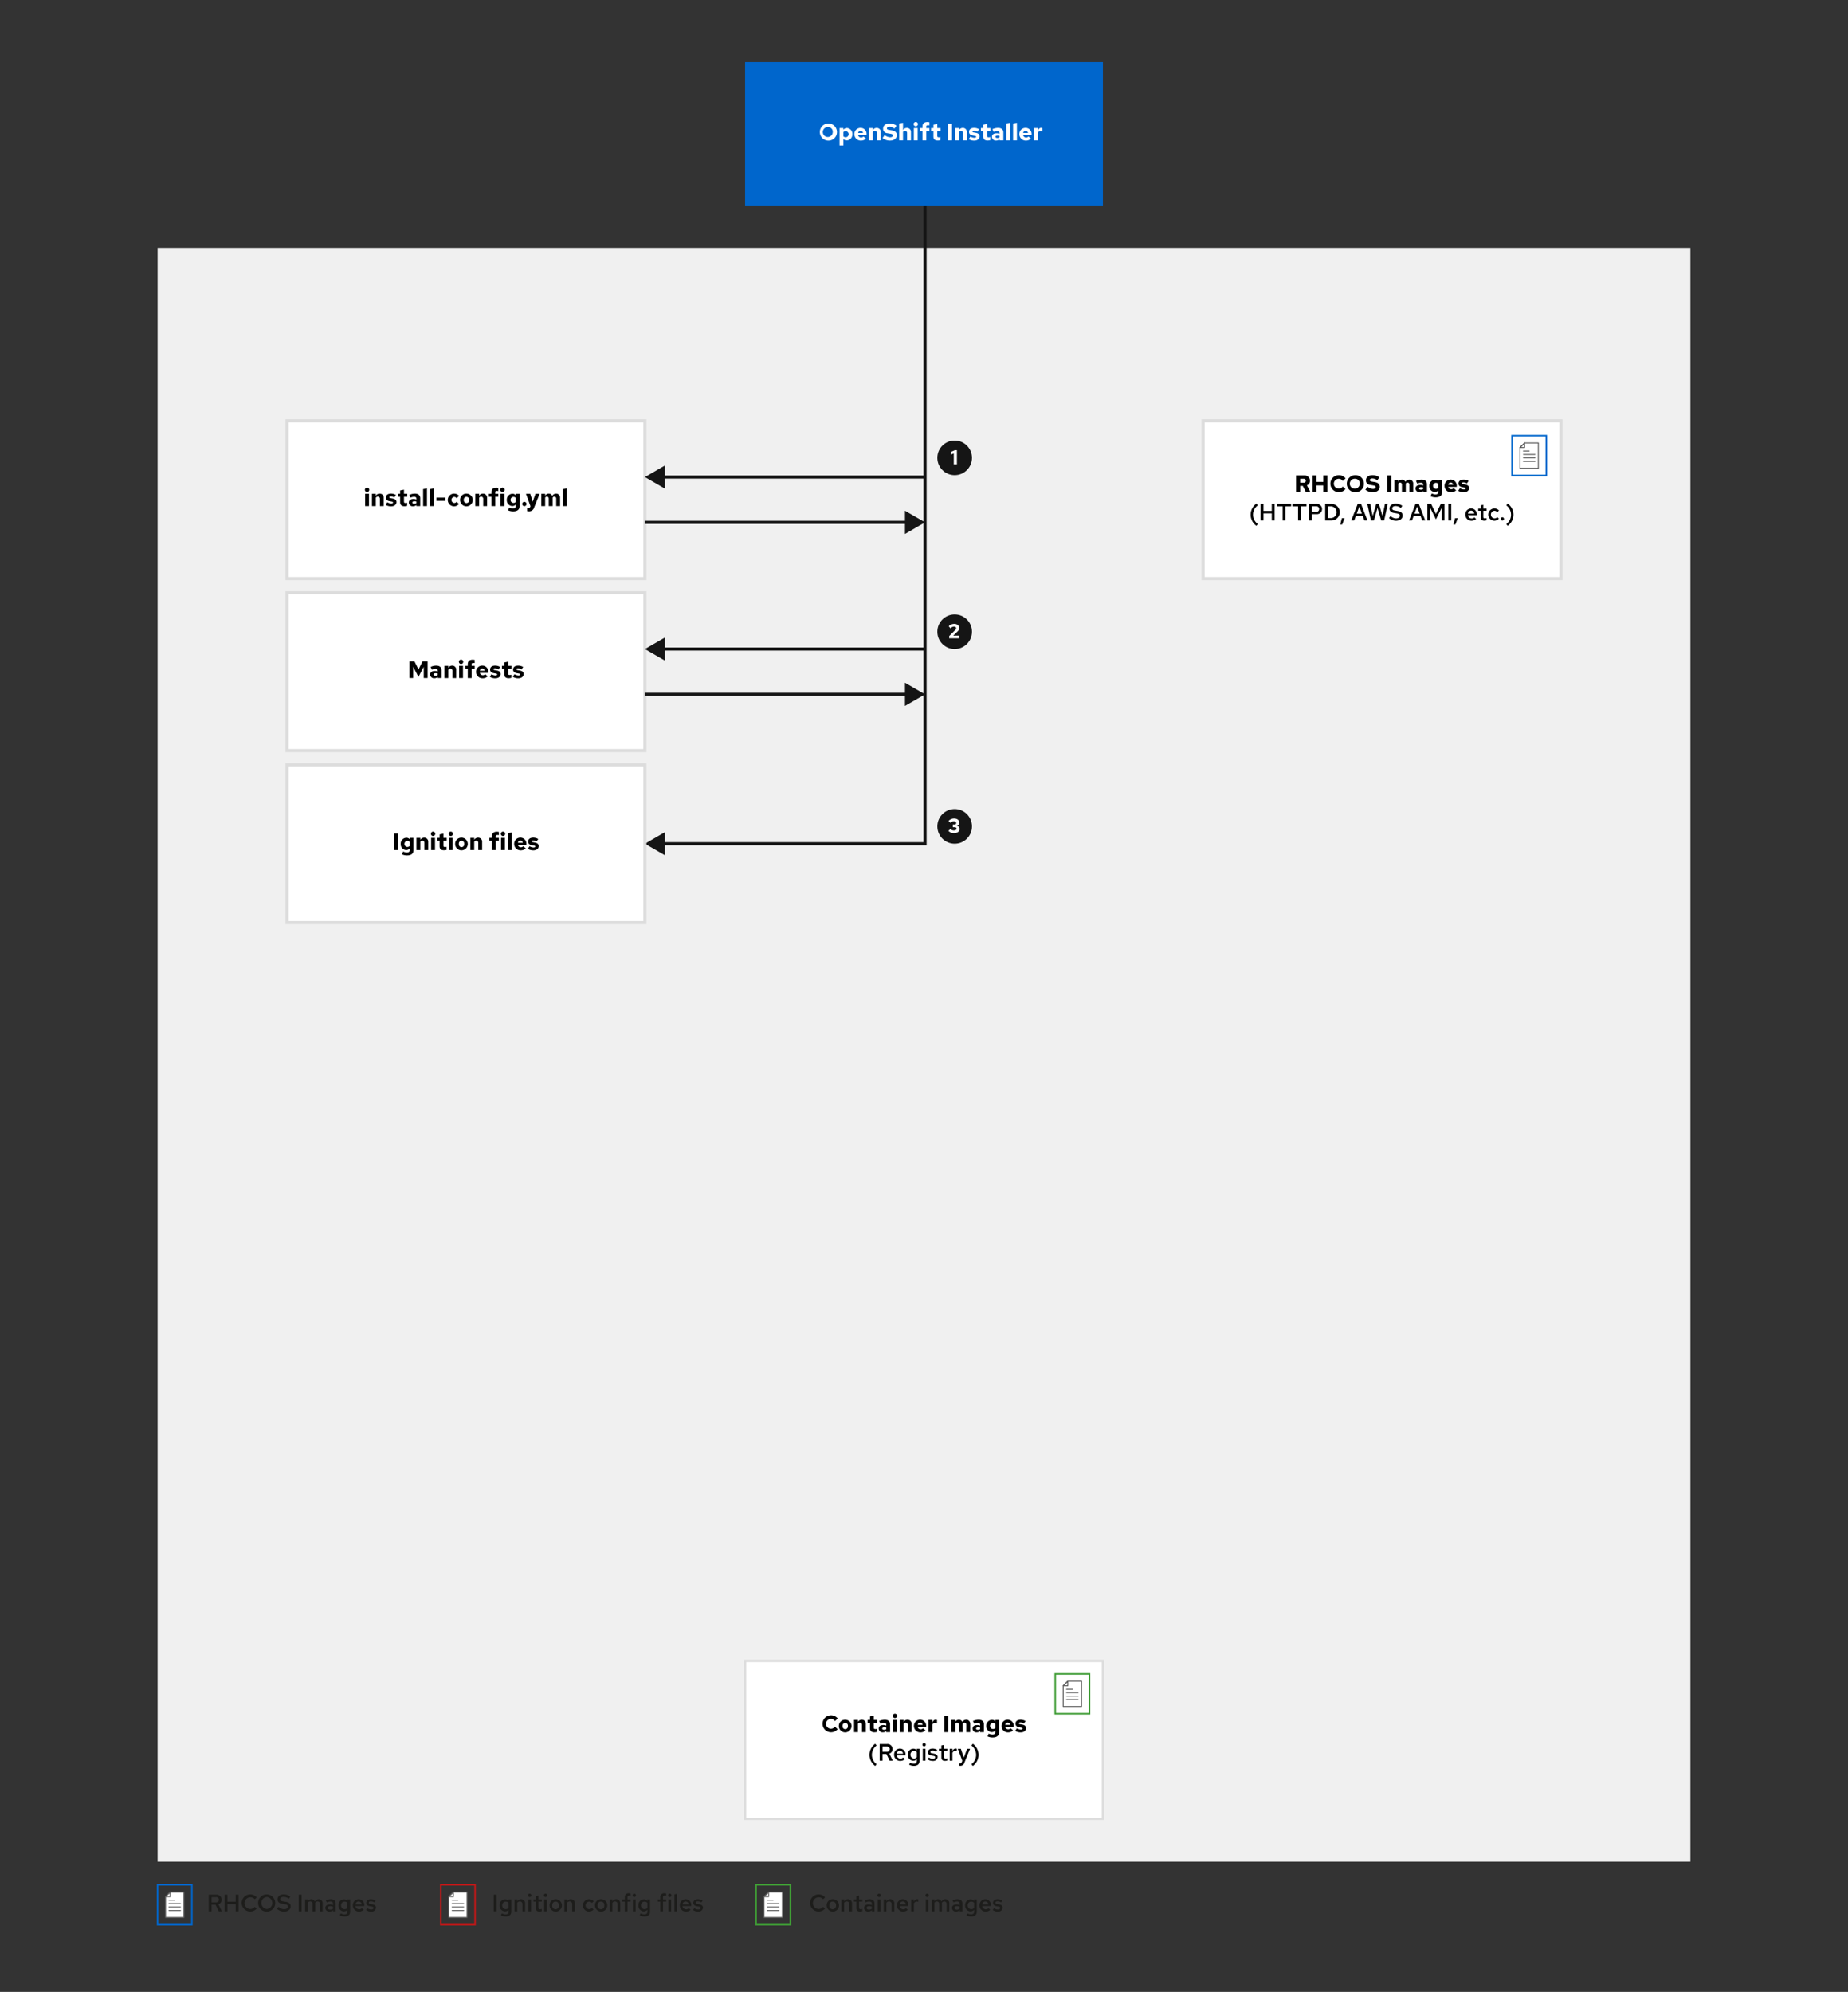 <svg id="Layer_1" data-name="Layer 1" xmlns="http://www.w3.org/2000/svg" width="210mm" height="226.367mm" viewBox="0 0 595.276 641.671">
  <rect x="0" y="0" width="595.276" height="641.671" fill="#333333" stroke="none"/>
  <defs>
    <style>
      .cls-1 {
        fill: #f0f0f0;
      }

      .cls-2 {
        fill: #06c;
      }

      .cls-12, .cls-3, .cls-6 {
        fill: #fff;
      }

      .cls-10, .cls-11, .cls-4, .cls-8 {
        fill: none;
      }

      .cls-4 {
        stroke: #151515;
      }

      .cls-10, .cls-11, .cls-12, .cls-4, .cls-6, .cls-8 {
        stroke-miterlimit: 10;
      }

      .cls-5 {
        fill: #151515;
      }

      .cls-12, .cls-6 {
        stroke: #dcdcdc;
      }

      .cls-6 {
        stroke-width: 0.75px;
      }

      .cls-7 {
        fill: #5b5b5b;
      }

      .cls-8 {
        stroke: #3f9c35;
      }

      .cls-10, .cls-11, .cls-8 {
        stroke-width: 0.5px;
      }

      .cls-9 {
        fill: #1d1d1b;
      }

      .cls-10 {
        stroke: #06c;
      }

      .cls-11 {
        stroke: #be1818;
      }
    </style>
  </defs>
  <rect class="cls-1" x="50.766" y="79.859" width="493.743" height="519.861"/>
  <rect class="cls-2" x="240.002" y="20.015" width="115.271" height="46.185"/>
  <g>
    <path class="cls-3" d="M266.841,45.309a2.76,2.76,0,1,1,2.76-2.76A2.736,2.736,0,0,1,266.841,45.309Zm-.007-4.35a1.6,1.6,0,1,0,1.407,1.59A1.471,1.471,0,0,0,266.834,40.959Z"/>
    <path class="cls-3" d="M270.425,41.28h1.224v.551a1.454,1.454,0,0,1,1.169-.574,1.879,1.879,0,0,1,1.743,2,1.9,1.9,0,0,1-1.835,1.988,1.373,1.373,0,0,1-1.062-.459v2.079h-1.239Zm1.239,1.323v1.315a1.014,1.014,0,0,0,.742.313.975.975,0,0,0,0-1.949A.957.957,0,0,0,271.664,42.6Z"/>
    <path class="cls-3" d="M277.289,45.3a2.04,2.04,0,0,1-2.079-2.042,1.979,1.979,0,0,1,1.987-2.049,1.939,1.939,0,0,1,1.942,2.095v.268h-2.714a.947.947,0,0,0,.925.741.976.976,0,0,0,.779-.328l.819.68A2.3,2.3,0,0,1,277.289,45.3Zm-.864-2.432h1.568a.822.822,0,0,0-.8-.7A.782.782,0,0,0,276.425,42.87Z"/>
    <path class="cls-3" d="M279.911,41.28h1.238v.642a1.457,1.457,0,0,1,1.246-.7,1.275,1.275,0,0,1,1.308,1.346v2.66h-1.239v-2.3a.656.656,0,0,0-.657-.734.8.8,0,0,0-.658.329v2.706h-1.238Z"/>
    <path class="cls-3" d="M284.971,43.52a2.933,2.933,0,0,0,1.736.711c.565,0,.909-.229.909-.558,0-.313-.184-.459-.7-.558l-1.139-.2a1.417,1.417,0,0,1-1.315-1.429c0-1.04.794-1.69,2.125-1.69a3.639,3.639,0,0,1,2.194.7l-.665.956a2.552,2.552,0,0,0-1.6-.589c-.519,0-.818.214-.818.505,0,.267.176.413.6.482l1.071.183c1,.176,1.528.7,1.528,1.514,0,1.04-.887,1.751-2.285,1.751a3.8,3.8,0,0,1-2.317-.811Z"/>
    <path class="cls-3" d="M289.64,39.759l1.238-.191v2.354a1.459,1.459,0,0,1,1.247-.7,1.275,1.275,0,0,1,1.307,1.346v2.66h-1.238v-2.3a.657.657,0,0,0-.657-.734.8.8,0,0,0-.659.329v2.706H289.64Z"/>
    <path class="cls-3" d="M294.288,39.981a.7.7,0,0,1,1.4,0,.7.7,0,0,1-1.4,0Zm1.314,5.244h-1.238V41.28H295.6Z"/>
    <path class="cls-3" d="M297.146,41.28v-.519c0-.941.559-1.453,1.575-1.453a2.808,2.808,0,0,1,.657.077V40.4a2.493,2.493,0,0,0-.473-.046c-.353,0-.521.138-.521.429v.5h.994v.956h-.994v2.989h-1.238V42.236h-.818V41.28Z"/>
    <path class="cls-3" d="M300.676,42.236h-.763V41.28h.763V40.187l1.24-.252V41.28h1.054v.956h-1.054v1.529c0,.352.137.474.519.474a1.685,1.685,0,0,0,.5-.084v1a3.447,3.447,0,0,1-.849.123c-.932,0-1.415-.429-1.415-1.269Z"/>
    <path class="cls-3" d="M305.339,39.874h1.316v5.351h-1.316Z"/>
    <path class="cls-3" d="M307.655,41.28h1.238v.642a1.457,1.457,0,0,1,1.246-.7,1.275,1.275,0,0,1,1.308,1.346v2.66h-1.238v-2.3a.657.657,0,0,0-.658-.734.8.8,0,0,0-.658.329v2.706h-1.238Z"/>
    <path class="cls-3" d="M312.6,43.994a2.556,2.556,0,0,0,1.27.4c.351,0,.565-.122.565-.32,0-.153-.114-.237-.367-.283l-.757-.138c-.765-.145-1.162-.535-1.162-1.147,0-.81.619-1.292,1.651-1.292a3.183,3.183,0,0,1,1.606.451l-.566.788a2.231,2.231,0,0,0-1.131-.336c-.3,0-.474.1-.474.275,0,.16.1.229.4.283l.741.137c.781.145,1.193.543,1.185,1.139.008.773-.726,1.354-1.7,1.354a3.232,3.232,0,0,1-1.813-.482Z"/>
    <path class="cls-3" d="M316.727,42.236h-.764V41.28h.764V40.187l1.239-.252V41.28h1.055v.956h-1.055v1.529c0,.352.138.474.52.474a1.689,1.689,0,0,0,.5-.084v1a3.447,3.447,0,0,1-.849.123c-.932,0-1.415-.429-1.415-1.269Z"/>
    <path class="cls-3" d="M319.525,44.094c0-.727.566-1.147,1.537-1.147a2.568,2.568,0,0,1,.917.183v-.321c0-.382-.252-.573-.779-.573a2.935,2.935,0,0,0-1.109.275l-.428-.864a4.375,4.375,0,0,1,1.811-.428c1.094,0,1.729.543,1.729,1.483v2.523h-1.224v-.344a1.573,1.573,0,0,1-1.093.405A1.228,1.228,0,0,1,319.525,44.094Zm1.743.374a1.346,1.346,0,0,0,.711-.2v-.5a2.933,2.933,0,0,0-.681-.085c-.4,0-.633.138-.633.391S320.886,44.468,321.268,44.468Z"/>
    <path class="cls-3" d="M325.372,45.225h-1.239V39.759l1.239-.191Z"/>
    <path class="cls-3" d="M327.573,45.225h-1.238V39.759l1.238-.191Z"/>
    <path class="cls-3" d="M330.44,45.3a2.041,2.041,0,0,1-2.079-2.042,1.979,1.979,0,0,1,1.987-2.049,1.939,1.939,0,0,1,1.943,2.095v.268h-2.714a.945.945,0,0,0,.925.741.977.977,0,0,0,.779-.328l.818.68A2.3,2.3,0,0,1,330.44,45.3Zm-.863-2.432h1.567a.821.821,0,0,0-.8-.7A.782.782,0,0,0,329.577,42.87Z"/>
    <path class="cls-3" d="M333.061,41.28H334.3v.895c.253-.658.605-.971,1.071-.971a.849.849,0,0,1,.413.1v1.063a1.352,1.352,0,0,0-.581-.123,1.092,1.092,0,0,0-.9.49v2.492h-1.238Z"/>
  </g>
  <rect class="cls-1" x="221.676" y="515.243" width="4.574" height="6.318"/>
  <g>
    <polyline class="cls-4" points="297.979 66.2 297.979 271.788 213.114 271.788"/>
    <polygon class="cls-5" points="214.209 268.049 207.733 271.788 214.209 275.528 214.209 268.049"/>
  </g>
  <g>
    <rect class="cls-6" x="240.002" y="535.053" width="115.271" height="50.839"/>
    <g>
      <path d="M268.943,556.238l.864.817a2.74,2.74,0,1,1,.038-3.447l-.886.841a1.559,1.559,0,0,0-1.285-.711,1.583,1.583,0,1,0,1.269,2.5Z"/>
      <path d="M272.26,554a2.041,2.041,0,1,1-2.056,2.041A2.008,2.008,0,0,1,272.26,554Zm.857,2.041a.864.864,0,1,0-1.705,0,.863.863,0,1,0,1.705,0Z"/>
      <path d="M275.11,554.059h1.238v.641a1.458,1.458,0,0,1,1.246-.7,1.276,1.276,0,0,1,1.308,1.346V558h-1.238v-2.3a.657.657,0,0,0-.658-.734.8.8,0,0,0-.658.329V558H275.11Z"/>
      <path d="M280.239,555.014h-.764v-.955h.764v-1.094l1.239-.252v1.346h1.055v.955h-1.055v1.529c0,.352.138.474.52.474a1.652,1.652,0,0,0,.5-.084v1a3.479,3.479,0,0,1-.848.122c-.933,0-1.415-.429-1.415-1.27Z"/>
      <path d="M283.036,556.871c0-.725.566-1.146,1.537-1.146a2.572,2.572,0,0,1,.917.184v-.322c0-.382-.252-.573-.78-.573a2.935,2.935,0,0,0-1.108.275l-.429-.864a4.383,4.383,0,0,1,1.812-.428c1.094,0,1.728.543,1.728,1.484V558H285.49v-.344a1.57,1.57,0,0,1-1.093.406A1.228,1.228,0,0,1,283.036,556.871Zm1.743.375a1.337,1.337,0,0,0,.711-.2v-.5a2.993,2.993,0,0,0-.681-.084c-.4,0-.634.138-.634.39S284.4,557.246,284.779,557.246Z"/>
      <path d="M287.569,552.759a.7.7,0,0,1,1.4,0,.7.7,0,0,1-1.4,0ZM288.883,558h-1.238v-3.944h1.238Z"/>
      <path d="M289.846,554.059h1.239v.641a1.456,1.456,0,0,1,1.246-.7,1.276,1.276,0,0,1,1.307,1.346V558H292.4v-2.3a.657.657,0,0,0-.657-.734.8.8,0,0,0-.658.329V558h-1.239Z"/>
      <path d="M296.473,558.079a2.04,2.04,0,0,1-2.079-2.041,1.979,1.979,0,0,1,1.987-2.048,1.939,1.939,0,0,1,1.943,2.094v.268H295.61a.946.946,0,0,0,.925.741.974.974,0,0,0,.779-.328l.818.681A2.3,2.3,0,0,1,296.473,558.079Zm-.863-2.43h1.567a.821.821,0,0,0-.8-.7A.783.783,0,0,0,295.61,555.649Z"/>
      <path d="M299.094,554.059h1.239v.894c.252-.658.6-.971,1.07-.971a.854.854,0,0,1,.413.1v1.063a1.364,1.364,0,0,0-.581-.122,1.09,1.09,0,0,0-.9.489V558h-1.239Z"/>
      <path d="M304.154,552.652h1.315V558h-1.315Z"/>
      <path d="M306.47,554.059h1.239v.627a1.355,1.355,0,0,1,1.169-.689,1.17,1.17,0,0,1,1.109.735,1.489,1.489,0,0,1,1.292-.735,1.264,1.264,0,0,1,1.238,1.384V558h-1.238v-2.378a.59.59,0,0,0-.589-.657.676.676,0,0,0-.573.306V558h-1.239v-2.378a.59.59,0,0,0-.588-.657.71.71,0,0,0-.581.306V558H306.47Z"/>
      <path d="M313.265,556.871c0-.725.567-1.146,1.537-1.146a2.564,2.564,0,0,1,.917.184v-.322c0-.382-.252-.573-.779-.573a2.931,2.931,0,0,0-1.108.275l-.429-.864a4.375,4.375,0,0,1,1.811-.428c1.094,0,1.729.543,1.729,1.484V558h-1.224v-.344a1.568,1.568,0,0,1-1.092.406A1.229,1.229,0,0,1,313.265,556.871Zm1.743.375a1.337,1.337,0,0,0,.711-.2v-.5a2.985,2.985,0,0,0-.68-.084c-.4,0-.634.138-.634.39S314.627,557.246,315.008,557.246Z"/>
      <path d="M317.7,556.008a1.894,1.894,0,0,1,1.835-1.973,1.371,1.371,0,0,1,1.07.5v-.474h1.215v4c0,1.062-.733,1.651-2.079,1.651a3.8,3.8,0,0,1-1.636-.351l.382-.895a2.8,2.8,0,0,0,1.208.306c.589,0,.894-.245.894-.727v-.565a1.476,1.476,0,0,1-1.146.519A1.869,1.869,0,0,1,317.7,556.008Zm2.156.979a.959.959,0,0,0,.733-.314v-1.315a1,1,0,0,0-.733-.306.922.922,0,0,0-.94.964A.933.933,0,0,0,319.854,556.987Z"/>
      <path d="M324.684,558.079a2.04,2.04,0,0,1-2.079-2.041,1.978,1.978,0,0,1,1.987-2.048,1.939,1.939,0,0,1,1.943,2.094v.268h-2.714a.945.945,0,0,0,.925.741.974.974,0,0,0,.779-.328l.818.681A2.3,2.3,0,0,1,324.684,558.079Zm-.863-2.43h1.567a.821.821,0,0,0-.8-.7A.782.782,0,0,0,323.821,555.649Z"/>
      <path d="M327.565,556.773a2.553,2.553,0,0,0,1.27.4c.351,0,.565-.123.565-.321,0-.153-.114-.237-.367-.283l-.757-.138c-.765-.144-1.162-.535-1.162-1.146,0-.811.619-1.292,1.651-1.292a3.173,3.173,0,0,1,1.606.451l-.566.787a2.232,2.232,0,0,0-1.132-.336c-.3,0-.473.1-.473.275,0,.16.1.23.405.283l.741.137c.781.146,1.193.543,1.185,1.14.008.771-.726,1.352-1.7,1.352a3.231,3.231,0,0,1-1.813-.481Z"/>
      <path d="M281.921,561.74l.458.55a3.733,3.733,0,0,0,0,6.024l-.458.558a4.362,4.362,0,0,1,0-7.132Z"/>
      <path d="M283.35,561.824h2.377a1.631,1.631,0,0,1,1.789,1.621,1.521,1.521,0,0,1-1.055,1.467l1.124,2.263h-1.017l-1.032-2.141h-1.269v2.141h-.917Zm.917.772V564.3h1.384a.857.857,0,1,0,0-1.705Z"/>
      <path d="M289.961,567.251a1.947,1.947,0,0,1-1.949-1.987,1.886,1.886,0,0,1,1.865-1.98,1.838,1.838,0,0,1,1.812,1.972v.214h-2.828a1.168,1.168,0,0,0,1.146,1.048,1.249,1.249,0,0,0,.911-.359l.565.527A2.22,2.22,0,0,1,289.961,567.251Zm-1.084-2.308h2a1.049,1.049,0,0,0-1-.955A1.027,1.027,0,0,0,288.877,564.943Z"/>
      <path d="M292.415,565.256a1.848,1.848,0,0,1,1.789-1.941,1.441,1.441,0,0,1,1.123.519v-.489h.856v3.96c0,.986-.641,1.529-1.8,1.529a3.33,3.33,0,0,1-1.537-.367l.306-.642a2.618,2.618,0,0,0,1.193.329c.642,0,.979-.29.979-.849v-.649a1.488,1.488,0,0,1-1.17.542A1.835,1.835,0,0,1,292.415,565.256Zm2,1.224a1.149,1.149,0,0,0,.91-.421v-1.606a1.193,1.193,0,0,0-.91-.413,1.143,1.143,0,0,0-1.139,1.216A1.159,1.159,0,0,0,294.41,566.48Z"/>
      <path d="M297.138,562.037a.539.539,0,0,1,1.078,0,.539.539,0,0,1-1.078,0Zm.972,5.138h-.864v-3.83h.864Z"/>
      <path d="M299.233,566.151a2.207,2.207,0,0,0,1.23.435c.459,0,.773-.206.773-.511,0-.238-.161-.368-.528-.436l-.68-.115c-.742-.138-1.109-.482-1.109-1.055,0-.719.588-1.185,1.483-1.185a2.7,2.7,0,0,1,1.506.458l-.405.566a2.094,2.094,0,0,0-1.154-.366c-.4,0-.658.168-.658.451,0,.244.138.351.543.42l.673.122c.764.145,1.132.5,1.132,1.07a1.4,1.4,0,0,1-1.56,1.246,2.57,2.57,0,0,1-1.651-.519Z"/>
      <path d="M303.23,564.034h-.771v-.689h.771V562.29l.864-.183v1.238h1.071v.689h-1.071v1.941c0,.375.146.519.535.519a1.581,1.581,0,0,0,.52-.091v.726a2.711,2.711,0,0,1-.741.108c-.773,0-1.178-.368-1.178-1.071Z"/>
      <path d="M305.92,563.345h.865v.833a1.135,1.135,0,0,1,1.054-.9.991.991,0,0,1,.374.076v.757a1.2,1.2,0,0,0-.473-.092,1.049,1.049,0,0,0-.955.635v2.522h-.865Z"/>
      <path d="M309.979,567.2l-1.445-3.853h.964l.97,2.844,1.071-2.844h.94L310.66,567.8a1.3,1.3,0,0,1-1.362,1.009,1.788,1.788,0,0,1-.435-.054v-.741a3.059,3.059,0,0,0,.336.03.611.611,0,0,0,.62-.443Z"/>
      <path d="M313.357,568.872l-.458-.55a3.733,3.733,0,0,0,0-6.024l.458-.558a4.36,4.36,0,0,1,0,7.132Z"/>
    </g>
    <g>
      <g>
        <polygon class="cls-3" points="348.393 549.733 342.469 549.733 342.469 543.063 343.95 541.581 348.393 541.581 348.393 549.733"/>
        <path class="cls-7" d="M348.393,549.884h-5.924a.151.151,0,0,1-.15-.151v-6.67a.146.146,0,0,1,.044-.106l1.481-1.483a.15.15,0,0,1,.106-.044h4.443a.152.152,0,0,1,.151.151v8.152A.152.152,0,0,1,348.393,549.884Zm-5.774-.3h5.624v-7.852h-4.231l-1.393,1.394Z"/>
      </g>
      <path class="cls-7" d="M343.95,543.213h-1.481a.15.15,0,0,1-.106-.256l1.481-1.483a.151.151,0,0,1,.257.107v1.482A.151.151,0,0,1,343.95,543.213Zm-1.118-.3h.968v-.969Z"/>
      <path class="cls-7" d="M345.431,544.325H343.58a.151.151,0,1,1,0-.3h1.851a.151.151,0,1,1,0,.3Z"/>
      <path class="cls-7" d="M347.283,545.437h-3.7a.151.151,0,1,1,0-.3h3.7a.151.151,0,0,1,0,.3Z"/>
      <path class="cls-7" d="M347.283,546.548h-3.7a.15.15,0,1,1,0-.3h3.7a.15.15,0,0,1,0,.3Z"/>
      <path class="cls-7" d="M347.283,547.66h-3.7a.151.151,0,1,1,0-.3h3.7a.151.151,0,0,1,0,.3Z"/>
      <rect class="cls-8" x="339.911" y="539.249" width="11.04" height="12.815"/>
    </g>
  </g>
  <g>
    <g>
      <path class="cls-9" d="M67.241,610.357h2.377a1.632,1.632,0,0,1,1.789,1.621,1.523,1.523,0,0,1-1.055,1.468l1.123,2.262H70.459l-1.033-2.14H68.158v2.14h-.917Zm.917.772v1.7h1.384a.857.857,0,1,0,0-1.7Z"/>
      <path class="cls-9" d="M72.338,610.357h.918v2.256h2.661v-2.256h.917v5.351h-.917v-2.293H73.256v2.293h-.918Z"/>
      <path class="cls-9" d="M82.053,614.263l.605.581a2.747,2.747,0,1,1,.022-3.623l-.619.611a1.883,1.883,0,1,0-1.437,3.127A1.813,1.813,0,0,0,82.053,614.263Z"/>
      <path class="cls-9" d="M85.951,615.792a2.76,2.76,0,1,1,2.706-2.759A2.708,2.708,0,0,1,85.951,615.792Zm.008-4.7a1.946,1.946,0,0,0,0,3.876,1.947,1.947,0,0,0,0-3.876Z"/>
      <path class="cls-9" d="M89.727,614.248a2.677,2.677,0,0,0,1.8.78c.711,0,1.2-.36,1.2-.849,0-.436-.26-.634-.971-.764l-.986-.169c-.925-.168-1.376-.627-1.376-1.36,0-.963.773-1.605,1.973-1.605a3.58,3.58,0,0,1,2.148.7l-.467.688a2.773,2.773,0,0,0-1.711-.619c-.643,0-1.063.322-1.063.757,0,.382.236.581.825.673l.948.168c1.078.183,1.583.657,1.583,1.468,0,.978-.872,1.673-2.149,1.673a3.371,3.371,0,0,1-2.247-.863Z"/>
      <path class="cls-9" d="M96.231,610.357h.917v5.351h-.917Z"/>
      <path class="cls-9" d="M98.287,611.878h.864v.612a1.3,1.3,0,0,1,1.139-.673,1.207,1.207,0,0,1,1.124.742,1.411,1.411,0,0,1,1.268-.742,1.27,1.27,0,0,1,1.254,1.391v2.5h-.864v-2.316a.775.775,0,0,0-.772-.879.91.91,0,0,0-.772.451c.008.084.015.16.015.244v2.5h-.864v-2.316a.775.775,0,0,0-.771-.879.888.888,0,0,0-.757.436v2.759h-.864Z"/>
      <path class="cls-9" d="M104.791,614.608c0-.689.558-1.124,1.46-1.124a2.361,2.361,0,0,1,1.032.237V613.3c0-.5-.29-.765-.879-.765a2.642,2.642,0,0,0-1.116.3l-.306-.627a3.684,3.684,0,0,1,1.59-.39c.994,0,1.567.5,1.567,1.391v2.5h-.856v-.389a1.6,1.6,0,0,1-1.139.451A1.208,1.208,0,0,1,104.791,614.608Zm1.59.557a1.366,1.366,0,0,0,.9-.313v-.627a1.983,1.983,0,0,0-.887-.184c-.489,0-.8.215-.8.551C105.6,614.944,105.907,615.165,106.381,615.165Z"/>
      <path class="cls-9" d="M109.01,613.789a1.848,1.848,0,0,1,1.789-1.941,1.441,1.441,0,0,1,1.123.519v-.489h.857v3.96c0,.987-.642,1.529-1.8,1.529a3.314,3.314,0,0,1-1.537-.367l.306-.642a2.614,2.614,0,0,0,1.193.329c.642,0,.979-.29.979-.849v-.649a1.49,1.49,0,0,1-1.17.542A1.836,1.836,0,0,1,109.01,613.789Zm1.995,1.224a1.149,1.149,0,0,0,.911-.421v-1.605a1.19,1.19,0,0,0-.911-.413,1.142,1.142,0,0,0-1.138,1.215A1.158,1.158,0,0,0,111.005,615.013Z"/>
      <path class="cls-9" d="M115.614,615.784a1.946,1.946,0,0,1-1.949-1.987,1.886,1.886,0,0,1,1.865-1.98,1.838,1.838,0,0,1,1.811,1.972V614h-2.828a1.169,1.169,0,0,0,1.147,1.048,1.248,1.248,0,0,0,.91-.359l.565.527A2.215,2.215,0,0,1,115.614,615.784Zm-1.086-2.308h2a1.048,1.048,0,0,0-1-.955A1.028,1.028,0,0,0,114.528,613.476Z"/>
      <path class="cls-9" d="M118.32,614.684a2.207,2.207,0,0,0,1.23.435c.459,0,.773-.206.773-.511,0-.238-.161-.367-.529-.436l-.679-.115c-.742-.138-1.109-.482-1.109-1.055,0-.718.588-1.185,1.483-1.185a2.693,2.693,0,0,1,1.506.459l-.405.565a2.094,2.094,0,0,0-1.154-.366c-.4,0-.658.168-.658.451,0,.244.138.352.543.42l.673.122c.764.146,1.132.5,1.132,1.07a1.4,1.4,0,0,1-1.56,1.246,2.57,2.57,0,0,1-1.651-.519Z"/>
    </g>
    <g>
      <path class="cls-9" d="M159.034,610.357h.917v5.351h-.917Z"/>
      <path class="cls-9" d="M160.914,613.789a1.848,1.848,0,0,1,1.789-1.941,1.444,1.444,0,0,1,1.123.519v-.489h.856v3.96c0,.987-.641,1.529-1.8,1.529a3.32,3.32,0,0,1-1.537-.367l.306-.642a2.618,2.618,0,0,0,1.193.329c.642,0,.979-.29.979-.849v-.649a1.488,1.488,0,0,1-1.17.542A1.835,1.835,0,0,1,160.914,613.789Zm2,1.224a1.149,1.149,0,0,0,.91-.421v-1.605a1.19,1.19,0,0,0-.91-.413,1.142,1.142,0,0,0-1.139,1.215A1.158,1.158,0,0,0,162.909,615.013Z"/>
      <path class="cls-9" d="M165.744,611.878h.864v.627a1.389,1.389,0,0,1,1.215-.688,1.289,1.289,0,0,1,1.322,1.369v2.522h-.863V613.43a.825.825,0,0,0-.841-.917.979.979,0,0,0-.833.459v2.736h-.864Z"/>
      <path class="cls-9" d="M170.085,610.571a.539.539,0,0,1,1.078,0,.539.539,0,0,1-1.078,0Zm.971,5.137h-.864v-3.83h.864Z"/>
      <path class="cls-9" d="M172.592,612.567h-.771v-.689h.771v-1.054l.865-.184v1.238h1.07v.689h-1.07v1.941c0,.375.145.52.535.52a1.576,1.576,0,0,0,.519-.092v.726a2.7,2.7,0,0,1-.741.108c-.772,0-1.178-.367-1.178-1.07Z"/>
      <path class="cls-9" d="M175.175,610.571a.539.539,0,0,1,1.078,0,.539.539,0,0,1-1.078,0Zm.972,5.137h-.864v-3.83h.864Z"/>
      <path class="cls-9" d="M178.96,611.817a1.984,1.984,0,1,1-1.927,1.98A1.912,1.912,0,0,1,178.96,611.817Zm1.07,1.988a1.083,1.083,0,1,0-2.141,0,1.081,1.081,0,1,0,2.141,0Z"/>
      <path class="cls-9" d="M181.779,611.878h.864v.627a1.389,1.389,0,0,1,1.215-.688,1.289,1.289,0,0,1,1.322,1.369v2.522h-.863V613.43a.825.825,0,0,0-.841-.917.979.979,0,0,0-.833.459v2.736h-.864Z"/>
      <path class="cls-9" d="M190.683,614.6l.521.519a1.991,1.991,0,0,1-1.5.665,1.98,1.98,0,0,1,0-3.959,2.064,2.064,0,0,1,1.529.642l-.535.558a1.268,1.268,0,0,0-.963-.451,1.229,1.229,0,0,0,.022,2.446A1.174,1.174,0,0,0,190.683,614.6Z"/>
      <path class="cls-9" d="M193.581,611.817a1.984,1.984,0,1,1-1.927,1.98A1.912,1.912,0,0,1,193.581,611.817Zm1.07,1.988a1.083,1.083,0,1,0-2.141,0,1.081,1.081,0,1,0,2.141,0Z"/>
      <path class="cls-9" d="M196.4,611.878h.864v.627a1.389,1.389,0,0,1,1.215-.688,1.289,1.289,0,0,1,1.322,1.369v2.522h-.863V613.43a.825.825,0,0,0-.841-.917.979.979,0,0,0-.833.459v2.736H196.4Z"/>
      <path class="cls-9" d="M201.253,611.878v-.68a1.177,1.177,0,0,1,1.324-1.285,2.077,2.077,0,0,1,.573.078v.733a1.764,1.764,0,0,0-.459-.062c-.4,0-.573.176-.573.551v.665h1.032v.689h-1.032v3.141h-.865v-3.141h-.825v-.689Z"/>
      <path class="cls-9" d="M203.768,610.571a.539.539,0,0,1,1.078,0,.539.539,0,0,1-1.078,0Zm.972,5.137h-.864v-3.83h.864Z"/>
      <path class="cls-9" d="M205.626,613.789a1.848,1.848,0,0,1,1.789-1.941,1.444,1.444,0,0,1,1.123.519v-.489h.856v3.96c0,.987-.642,1.529-1.8,1.529a3.317,3.317,0,0,1-1.537-.367l.306-.642a2.614,2.614,0,0,0,1.193.329c.642,0,.979-.29.979-.849v-.649a1.488,1.488,0,0,1-1.17.542A1.835,1.835,0,0,1,205.626,613.789Zm2,1.224a1.149,1.149,0,0,0,.91-.421v-1.605a1.19,1.19,0,0,0-.91-.413,1.142,1.142,0,0,0-1.139,1.215A1.158,1.158,0,0,0,207.621,615.013Z"/>
      <path class="cls-9" d="M212.7,611.878v-.68a1.176,1.176,0,0,1,1.323-1.285,2.072,2.072,0,0,1,.573.078v.733a1.759,1.759,0,0,0-.459-.062c-.4,0-.573.176-.573.551v.665h1.032v.689H213.56v3.141H212.7v-3.141h-.825v-.689Z"/>
      <path class="cls-9" d="M215.21,610.571a.539.539,0,0,1,1.078,0,.539.539,0,0,1-1.078,0Zm.971,5.137h-.864v-3.83h.864Z"/>
      <path class="cls-9" d="M218.108,615.708h-.864v-5.466l.864-.145Z"/>
      <path class="cls-9" d="M220.943,615.784a1.946,1.946,0,0,1-1.949-1.987,1.886,1.886,0,0,1,1.865-1.98,1.838,1.838,0,0,1,1.811,1.972V614h-2.828a1.169,1.169,0,0,0,1.147,1.048,1.248,1.248,0,0,0,.91-.359l.565.527A2.211,2.211,0,0,1,220.943,615.784Zm-1.085-2.308h2a1.048,1.048,0,0,0-1-.955A1.027,1.027,0,0,0,219.858,613.476Z"/>
      <path class="cls-9" d="M223.649,614.684a2.207,2.207,0,0,0,1.23.435c.459,0,.773-.206.773-.511,0-.238-.161-.367-.528-.436l-.68-.115c-.742-.138-1.109-.482-1.109-1.055,0-.718.588-1.185,1.483-1.185a2.691,2.691,0,0,1,1.506.459l-.405.565a2.1,2.1,0,0,0-1.155-.366c-.4,0-.657.168-.657.451,0,.244.138.352.543.42l.673.122c.764.146,1.132.5,1.132,1.07a1.4,1.4,0,0,1-1.56,1.246,2.57,2.57,0,0,1-1.651-.519Z"/>
    </g>
    <g>
      <path class="cls-9" d="M265.14,614.263l.605.581a2.747,2.747,0,1,1,.022-3.623l-.619.611a1.883,1.883,0,1,0-1.438,3.127A1.814,1.814,0,0,0,265.14,614.263Z"/>
      <path class="cls-9" d="M268.22,611.817a1.984,1.984,0,1,1-1.927,1.98A1.912,1.912,0,0,1,268.22,611.817Zm1.071,1.988a1.083,1.083,0,1,0-2.141,0,1.081,1.081,0,1,0,2.141,0Z"/>
      <path class="cls-9" d="M271.041,611.878h.864v.627a1.389,1.389,0,0,1,1.215-.688,1.289,1.289,0,0,1,1.322,1.369v2.522h-.863V613.43a.825.825,0,0,0-.841-.917.979.979,0,0,0-.833.459v2.736h-.864Z"/>
      <path class="cls-9" d="M275.847,612.567h-.771v-.689h.771v-1.054l.864-.184v1.238h1.071v.689h-1.071v1.941c0,.375.146.52.536.52a1.58,1.58,0,0,0,.519-.092v.726a2.711,2.711,0,0,1-.741.108c-.773,0-1.178-.367-1.178-1.07Z"/>
      <path class="cls-9" d="M278.346,614.608c0-.689.559-1.124,1.46-1.124a2.355,2.355,0,0,1,1.032.237V613.3c0-.5-.29-.765-.878-.765a2.646,2.646,0,0,0-1.117.3l-.305-.627a3.684,3.684,0,0,1,1.589-.39c1,0,1.568.5,1.568,1.391v2.5h-.857v-.389a1.6,1.6,0,0,1-1.138.451A1.209,1.209,0,0,1,278.346,614.608Zm1.591.557a1.361,1.361,0,0,0,.9-.313v-.627a1.976,1.976,0,0,0-.886-.184c-.49,0-.8.215-.8.551C279.157,614.944,279.462,615.165,279.937,615.165Z"/>
      <path class="cls-9" d="M282.634,610.571a.539.539,0,0,1,1.078,0,.539.539,0,0,1-1.078,0Zm.972,5.137h-.864v-3.83h.864Z"/>
      <path class="cls-9" d="M284.668,611.878h.864v.627a1.389,1.389,0,0,1,1.215-.688,1.289,1.289,0,0,1,1.322,1.369v2.522h-.863V613.43a.825.825,0,0,0-.841-.917.979.979,0,0,0-.833.459v2.736h-.864Z"/>
      <path class="cls-9" d="M290.889,615.784a1.946,1.946,0,0,1-1.949-1.987,1.886,1.886,0,0,1,1.865-1.98,1.839,1.839,0,0,1,1.812,1.972V614h-2.828a1.168,1.168,0,0,0,1.146,1.048,1.248,1.248,0,0,0,.91-.359l.566.527A2.215,2.215,0,0,1,290.889,615.784Zm-1.086-2.308h2a1.047,1.047,0,0,0-1-.955A1.03,1.03,0,0,0,289.8,613.476Z"/>
      <path class="cls-9" d="M293.5,611.878h.864v.833a1.135,1.135,0,0,1,1.055-.9,1,1,0,0,1,.374.076v.757a1.206,1.206,0,0,0-.474-.092,1.049,1.049,0,0,0-.955.635v2.522H293.5Z"/>
      <path class="cls-9" d="M298.112,610.571a.539.539,0,0,1,1.078,0,.539.539,0,0,1-1.078,0Zm.972,5.137h-.865v-3.83h.865Z"/>
      <path class="cls-9" d="M300.145,611.878h.864v.612a1.306,1.306,0,0,1,1.139-.673,1.2,1.2,0,0,1,1.124.742,1.413,1.413,0,0,1,1.269-.742,1.269,1.269,0,0,1,1.253,1.391v2.5h-.864v-2.316a.775.775,0,0,0-.771-.879.911.911,0,0,0-.773.451c.008.084.016.16.016.244v2.5h-.864v-2.316a.775.775,0,0,0-.772-.879.891.891,0,0,0-.757.436v2.759h-.864Z"/>
      <path class="cls-9" d="M306.649,614.608c0-.689.559-1.124,1.46-1.124a2.361,2.361,0,0,1,1.032.237V613.3c0-.5-.29-.765-.879-.765a2.642,2.642,0,0,0-1.116.3l-.306-.627a3.688,3.688,0,0,1,1.59-.39c.994,0,1.568.5,1.568,1.391v2.5h-.857v-.389a1.6,1.6,0,0,1-1.139.451A1.208,1.208,0,0,1,306.649,614.608Zm1.591.557a1.363,1.363,0,0,0,.9-.313v-.627a1.98,1.98,0,0,0-.887-.184c-.489,0-.794.215-.794.551C307.46,614.944,307.765,615.165,308.24,615.165Z"/>
      <path class="cls-9" d="M310.869,613.789a1.848,1.848,0,0,1,1.789-1.941,1.442,1.442,0,0,1,1.123.519v-.489h.856v3.96c0,.987-.641,1.529-1.8,1.529A3.321,3.321,0,0,1,311.3,617l.306-.642a2.618,2.618,0,0,0,1.193.329c.642,0,.979-.29.979-.849v-.649a1.488,1.488,0,0,1-1.17.542A1.835,1.835,0,0,1,310.869,613.789Zm1.995,1.224a1.149,1.149,0,0,0,.91-.421v-1.605a1.19,1.19,0,0,0-.91-.413,1.142,1.142,0,0,0-1.139,1.215A1.158,1.158,0,0,0,312.864,615.013Z"/>
      <path class="cls-9" d="M317.472,615.784a1.946,1.946,0,0,1-1.949-1.987,1.886,1.886,0,0,1,1.865-1.98,1.839,1.839,0,0,1,1.812,1.972V614h-2.828a1.168,1.168,0,0,0,1.146,1.048,1.248,1.248,0,0,0,.91-.359l.566.527A2.215,2.215,0,0,1,317.472,615.784Zm-1.085-2.308h2a1.047,1.047,0,0,0-1-.955A1.028,1.028,0,0,0,316.387,613.476Z"/>
      <path class="cls-9" d="M320.178,614.684a2.207,2.207,0,0,0,1.231.435c.459,0,.772-.206.772-.511,0-.238-.161-.367-.528-.436l-.68-.115c-.742-.138-1.108-.482-1.108-1.055,0-.718.588-1.185,1.482-1.185a2.691,2.691,0,0,1,1.506.459l-.4.565a2.1,2.1,0,0,0-1.156-.366c-.4,0-.657.168-.657.451,0,.244.138.352.543.42l.673.122c.765.146,1.132.5,1.132,1.07a1.4,1.4,0,0,1-1.56,1.246,2.57,2.57,0,0,1-1.651-.519Z"/>
    </g>
    <g>
      <g>
        <polygon class="cls-3" points="59.248 617.667 53.324 617.667 53.324 610.997 54.805 609.515 59.248 609.515 59.248 617.667"/>
        <path class="cls-7" d="M59.248,617.818H53.324a.151.151,0,0,1-.15-.151V611a.15.15,0,0,1,.044-.106l1.481-1.482a.146.146,0,0,1,.106-.044h4.443a.151.151,0,0,1,.151.15v8.152A.152.152,0,0,1,59.248,617.818Zm-5.774-.3H59.1v-7.852H54.867l-1.393,1.395Z"/>
      </g>
      <path class="cls-7" d="M54.805,611.148H53.324a.15.15,0,0,1-.106-.257l1.481-1.482a.15.15,0,0,1,.257.106V611A.152.152,0,0,1,54.805,611.148Zm-1.118-.3h.968v-.969Z"/>
      <path class="cls-7" d="M56.286,612.259H54.435a.15.15,0,1,1,0-.3h1.851a.15.15,0,1,1,0,.3Z"/>
      <path class="cls-7" d="M58.138,613.371h-3.7a.151.151,0,1,1,0-.3h3.7a.151.151,0,0,1,0,.3Z"/>
      <path class="cls-7" d="M58.138,614.483h-3.7a.151.151,0,1,1,0-.3h3.7a.151.151,0,0,1,0,.3Z"/>
      <path class="cls-7" d="M58.138,615.594h-3.7a.15.15,0,1,1,0-.3h3.7a.15.15,0,0,1,0,.3Z"/>
      <rect class="cls-10" x="50.766" y="607.183" width="11.04" height="12.815"/>
    </g>
    <g>
      <g>
        <polygon class="cls-3" points="150.467 617.667 144.543 617.667 144.543 610.997 146.024 609.515 150.467 609.515 150.467 617.667"/>
        <path class="cls-7" d="M150.467,617.818h-5.924a.151.151,0,0,1-.15-.151V611a.146.146,0,0,1,.044-.106l1.481-1.482a.146.146,0,0,1,.106-.044h4.443a.151.151,0,0,1,.151.15v8.152A.152.152,0,0,1,150.467,617.818Zm-5.774-.3h5.624v-7.852h-4.231l-1.393,1.395Z"/>
      </g>
      <path class="cls-7" d="M146.024,611.148h-1.481a.15.15,0,0,1-.106-.257l1.481-1.482a.15.15,0,0,1,.257.106V611A.152.152,0,0,1,146.024,611.148Zm-1.118-.3h.968v-.969Z"/>
      <path class="cls-7" d="M147.505,612.259h-1.851a.15.15,0,1,1,0-.3h1.851a.15.15,0,1,1,0,.3Z"/>
      <path class="cls-7" d="M149.357,613.371h-3.7a.151.151,0,1,1,0-.3h3.7a.151.151,0,0,1,0,.3Z"/>
      <path class="cls-7" d="M149.357,614.483h-3.7a.151.151,0,1,1,0-.3h3.7a.151.151,0,0,1,0,.3Z"/>
      <path class="cls-7" d="M149.357,615.594h-3.7a.15.15,0,1,1,0-.3h3.7a.15.15,0,0,1,0,.3Z"/>
      <rect class="cls-11" x="141.985" y="607.183" width="11.04" height="12.815"/>
    </g>
    <g>
      <g>
        <polygon class="cls-3" points="252.026 617.667 246.101 617.667 246.101 610.997 247.582 609.515 252.026 609.515 252.026 617.667"/>
        <path class="cls-7" d="M252.026,617.818H246.1a.151.151,0,0,1-.15-.151V611a.15.15,0,0,1,.044-.106l1.481-1.482a.148.148,0,0,1,.107-.044h4.443a.15.15,0,0,1,.15.15v8.152A.151.151,0,0,1,252.026,617.818Zm-5.774-.3h5.623v-7.852h-4.23l-1.393,1.395Z"/>
      </g>
      <path class="cls-7" d="M247.583,611.148H246.1a.151.151,0,0,1-.106-.257l1.481-1.482a.15.15,0,0,1,.257.106V611A.151.151,0,0,1,247.583,611.148Zm-1.119-.3h.968v-.969Z"/>
      <path class="cls-7" d="M249.063,612.259h-1.851a.15.15,0,1,1,0-.3h1.851a.15.15,0,1,1,0,.3Z"/>
      <path class="cls-7" d="M250.915,613.371h-3.7a.151.151,0,0,1,0-.3h3.7a.151.151,0,0,1,0,.3Z"/>
      <path class="cls-7" d="M250.915,614.483h-3.7a.151.151,0,0,1,0-.3h3.7a.151.151,0,0,1,0,.3Z"/>
      <path class="cls-7" d="M250.915,615.594h-3.7a.15.15,0,0,1,0-.3h3.7a.15.15,0,0,1,0,.3Z"/>
      <rect class="cls-8" x="243.544" y="607.183" width="11.04" height="12.815"/>
    </g>
  </g>
  <rect class="cls-12" x="387.543" y="135.554" width="115.271" height="50.839"/>
  <rect class="cls-12" x="92.462" y="135.554" width="115.271" height="50.839"/>
  <rect class="cls-12" x="92.462" y="190.961" width="115.271" height="50.839"/>
  <g>
    <path d="M417.48,153.153h2.6a1.737,1.737,0,0,1,1.888,1.705,1.61,1.61,0,0,1-.994,1.5L422.1,158.5h-1.468l-.97-1.965h-.865V158.5H417.48Zm1.314,1.086v1.269h1.163a.636.636,0,1,0,0-1.269Z"/>
    <path d="M422.776,153.153h1.315v2.079h2.163v-2.079h1.316V158.5h-1.316v-2.117h-2.163V158.5h-1.315Z"/>
    <path d="M432.522,156.738l.864.818a2.74,2.74,0,1,1,.038-3.447l-.886.841a1.558,1.558,0,0,0-1.285-.711,1.583,1.583,0,1,0,1.269,2.5Z"/>
    <path d="M436.587,158.588a2.76,2.76,0,1,1,2.76-2.76A2.736,2.736,0,0,1,436.587,158.588Zm-.007-4.349a1.6,1.6,0,1,0,1.407,1.589A1.471,1.471,0,0,0,436.58,154.239Z"/>
    <path d="M440.508,156.8a2.942,2.942,0,0,0,1.736.711c.565,0,.909-.23.909-.559,0-.313-.184-.459-.7-.558l-1.139-.2a1.419,1.419,0,0,1-1.315-1.43c0-1.04.8-1.69,2.125-1.69a3.633,3.633,0,0,1,2.194.7l-.665.955a2.557,2.557,0,0,0-1.6-.588c-.519,0-.818.214-.818.5,0,.268.176.413.6.482l1.071.183c1,.176,1.528.7,1.528,1.514,0,1.04-.887,1.751-2.285,1.751a3.794,3.794,0,0,1-2.317-.811Z"/>
    <path d="M446.86,153.153h1.315V158.5H446.86Z"/>
    <path d="M449.175,154.559h1.239v.627a1.354,1.354,0,0,1,1.17-.688,1.168,1.168,0,0,1,1.108.734,1.49,1.49,0,0,1,1.292-.734,1.264,1.264,0,0,1,1.238,1.384V158.5h-1.238v-2.377a.591.591,0,0,0-.589-.658.677.677,0,0,0-.573.306V158.5h-1.238v-2.377a.591.591,0,0,0-.589-.658.71.71,0,0,0-.581.306V158.5h-1.239Z"/>
    <path d="M455.97,157.373c0-.726.567-1.147,1.537-1.147a2.582,2.582,0,0,1,.917.183v-.32c0-.383-.252-.574-.779-.574a2.931,2.931,0,0,0-1.108.275l-.429-.863a4.361,4.361,0,0,1,1.811-.429c1.094,0,1.729.543,1.729,1.483V158.5h-1.224v-.344a1.569,1.569,0,0,1-1.092.405A1.228,1.228,0,0,1,455.97,157.373Zm1.743.374a1.346,1.346,0,0,0,.711-.2v-.5a2.985,2.985,0,0,0-.68-.084c-.405,0-.634.137-.634.39S457.332,157.747,457.713,157.747Z"/>
    <path d="M460.4,156.509a1.893,1.893,0,0,1,1.835-1.973,1.369,1.369,0,0,1,1.07.5v-.475h1.215v4c0,1.062-.733,1.651-2.079,1.651a3.769,3.769,0,0,1-1.636-.352l.382-.894a2.8,2.8,0,0,0,1.208.306c.589,0,.894-.245.894-.727v-.565a1.476,1.476,0,0,1-1.146.519A1.869,1.869,0,0,1,460.4,156.509Zm2.156.979a.955.955,0,0,0,.733-.314v-1.315a1,1,0,0,0-.733-.305.921.921,0,0,0-.94.962A.933.933,0,0,0,462.56,157.488Z"/>
    <path d="M467.389,158.581a2.041,2.041,0,0,1-2.079-2.042,1.979,1.979,0,0,1,1.987-2.048,1.939,1.939,0,0,1,1.943,2.094v.268h-2.714a.947.947,0,0,0,.925.742.975.975,0,0,0,.779-.329l.818.68A2.3,2.3,0,0,1,467.389,158.581Zm-.863-2.431h1.567a.82.82,0,0,0-.8-.7A.783.783,0,0,0,466.526,156.15Z"/>
    <path d="M470.271,157.273a2.546,2.546,0,0,0,1.27.4c.351,0,.565-.122.565-.321,0-.153-.114-.237-.367-.283l-.757-.138c-.765-.145-1.162-.535-1.162-1.146,0-.811.619-1.292,1.651-1.292a3.173,3.173,0,0,1,1.606.451l-.566.787a2.232,2.232,0,0,0-1.132-.336c-.3,0-.473.1-.473.275,0,.16.1.229.4.283l.741.138c.781.145,1.193.542,1.186,1.138.007.773-.727,1.354-1.7,1.354a3.232,3.232,0,0,1-1.813-.482Z"/>
    <path d="M404.7,162.241l.458.55a3.733,3.733,0,0,0,0,6.024l-.458.558a4.36,4.36,0,0,1,0-7.132Z"/>
    <path d="M406.086,162.325H407v2.255h2.661v-2.255h.917v5.351h-.917v-2.293H407v2.293h-.918Z"/>
    <path d="M411.377,162.325h4.5v.8H414.09v4.556h-.918V163.12h-1.8Z"/>
    <path d="M416.336,162.325h4.5v.8H419.05v4.556h-.918V163.12h-1.8Z"/>
    <path d="M421.671,162.325h2.393a1.66,1.66,0,1,1,0,3.31h-1.476v2.041h-.917Zm.917.772v1.789h1.33a.9.9,0,1,0,.008-1.789Z"/>
    <path d="M426.862,162.325h1.957a2.676,2.676,0,1,1,0,5.351h-1.957Zm.917.8v3.761h1.062a1.889,1.889,0,0,0,0-3.761Z"/>
    <path d="M433.105,166.927l-.749,2.018h-.635l.513-2.018Z"/>
    <path d="M437.348,162.325h1.063l2.071,5.351H439.5l-.542-1.5h-2.2l-.551,1.5h-.955Zm1.338,3.134-.826-2.278-.841,2.278Z"/>
    <path d="M441.605,167.676l-1.169-5.351h.933l.795,3.921,1.146-3.921h.871l1.148,3.921.8-3.921h.9l-1.169,5.351H444.9l-1.169-4.059-1.17,4.059Z"/>
    <path d="M447.911,166.216a2.673,2.673,0,0,0,1.8.78c.711,0,1.2-.359,1.2-.849,0-.436-.26-.634-.971-.764l-.986-.168c-.925-.169-1.376-.627-1.376-1.361,0-.964.772-1.606,1.972-1.606a3.577,3.577,0,0,1,2.149.7l-.467.688a2.774,2.774,0,0,0-1.712-.619c-.642,0-1.063.321-1.063.757,0,.382.237.581.826.672l.948.169c1.077.183,1.582.657,1.582,1.467,0,.979-.871,1.675-2.148,1.675a3.366,3.366,0,0,1-2.247-.865Z"/>
    <path d="M455.966,162.325h1.063l2.071,5.351h-.986l-.542-1.5h-2.2l-.551,1.5h-.955Zm1.338,3.134-.826-2.278-.841,2.278Z"/>
    <path d="M460.636,163.479v4.2h-.847v-5.351h1.192l1.567,3.241,1.559-3.241H465.3v5.351h-.864V163.5l-1.895,3.792Z"/>
    <path d="M466.544,162.325h.917v5.351h-.917Z"/>
    <path d="M469.563,166.927l-.749,2.018h-.635l.513-2.018Z"/>
    <path d="M473.966,167.753a1.948,1.948,0,0,1-1.949-1.988,1.886,1.886,0,0,1,1.865-1.98,1.838,1.838,0,0,1,1.812,1.972v.214h-2.828a1.169,1.169,0,0,0,1.146,1.048,1.245,1.245,0,0,0,.91-.36l.566.528A2.221,2.221,0,0,1,473.966,167.753Zm-1.086-2.309h2a1.05,1.05,0,0,0-1-.956A1.031,1.031,0,0,0,472.88,165.444Z"/>
    <path d="M476.931,164.534h-.771v-.688h.771v-1.055l.864-.183v1.238h1.071v.688H477.8v1.942c0,.374.146.52.536.52a1.58,1.58,0,0,0,.519-.092v.726a2.709,2.709,0,0,1-.741.107c-.773,0-1.178-.367-1.178-1.07Z"/>
    <path d="M482.3,166.568l.521.519a1.994,1.994,0,0,1-1.5.666,1.981,1.981,0,0,1,0-3.96,2.064,2.064,0,0,1,1.529.642l-.535.558a1.266,1.266,0,0,0-.963-.451,1.228,1.228,0,0,0,.022,2.446A1.174,1.174,0,0,0,482.3,166.568Z"/>
    <path d="M484.467,167.187a.535.535,0,1,1-.535-.558A.547.547,0,0,1,484.467,167.187Z"/>
    <path d="M485.66,169.373l-.458-.55a3.733,3.733,0,0,0,0-6.024l.458-.558a4.362,4.362,0,0,1,0,7.132Z"/>
  </g>
  <g>
    <g>
      <polygon class="cls-3" points="495.537 150.839 489.612 150.839 489.612 144.169 491.093 142.687 495.537 142.687 495.537 150.839"/>
      <path class="cls-7" d="M495.537,150.99h-5.925a.151.151,0,0,1-.15-.151v-6.67a.15.15,0,0,1,.044-.106l1.481-1.482a.146.146,0,0,1,.106-.044h4.444a.15.15,0,0,1,.15.15v8.152A.151.151,0,0,1,495.537,150.99Zm-5.774-.3h5.623v-7.852h-4.23l-1.393,1.4Z"/>
    </g>
    <path class="cls-7" d="M491.093,144.32h-1.481a.15.15,0,0,1-.106-.257l1.481-1.482a.15.15,0,0,1,.257.106v1.482A.152.152,0,0,1,491.093,144.32Zm-1.118-.3h.968v-.969Z"/>
    <path class="cls-7" d="M492.574,145.431h-1.851a.15.15,0,1,1,0-.3h1.851a.15.15,0,1,1,0,.3Z"/>
    <path class="cls-7" d="M494.426,146.543h-3.7a.151.151,0,0,1,0-.3h3.7a.151.151,0,0,1,0,.3Z"/>
    <path class="cls-7" d="M494.426,147.655h-3.7a.151.151,0,0,1,0-.3h3.7a.151.151,0,0,1,0,.3Z"/>
    <path class="cls-7" d="M494.426,148.766h-3.7a.15.15,0,0,1,0-.3h3.7a.15.15,0,0,1,0,.3Z"/>
    <rect class="cls-10" x="487.055" y="140.355" width="11.04" height="12.815"/>
  </g>
  <g>
    <circle class="cls-5" cx="307.516" cy="266.208" r="5.58"/>
    <path class="cls-3" d="M307.307,268.387a2.39,2.39,0,0,1-1.806-.74l.68-.629a1.3,1.3,0,0,0,1.113.485c.5,0,.825-.223.825-.563,0-.288-.236-.471-.6-.471h-.59v-.832h.485c.373,0,.6-.189.6-.51s-.307-.563-.719-.563a1.28,1.28,0,0,0-1.068.523l-.686-.621a2.4,2.4,0,0,1,1.793-.8c1,0,1.695.543,1.695,1.322a1.106,1.106,0,0,1-.863,1.047,1.064,1.064,0,0,1,.981.989C309.14,267.817,308.375,268.387,307.307,268.387Z"/>
  </g>
  <g>
    <circle class="cls-5" cx="307.516" cy="147.489" r="5.58"/>
    <path class="cls-3" d="M308.238,149.6H307.23v-3.535l-.9.373v-.89l1.277-.53h.635Z"/>
  </g>
  <g>
    <circle class="cls-5" cx="307.516" cy="203.51" r="5.58"/>
    <path class="cls-3" d="M305.756,204.9l1.938-1.918a.859.859,0,0,0,.308-.609c0-.3-.289-.517-.674-.517a1.58,1.58,0,0,0-1.16.563l-.562-.687a2.511,2.511,0,0,1,1.754-.753c.975,0,1.624.53,1.624,1.328a1.6,1.6,0,0,1-.6,1.185l-1.323,1.277,1.984-.007v.858h-3.293Z"/>
  </g>
  <g>
    <path d="M133.072,214.771v3.662h-1.207v-5.351h1.65l1.292,2.568,1.285-2.568h1.651v5.351H136.5V214.8l-1.711,3.249Z"/>
    <path d="M138.559,217.3c0-.727.567-1.147,1.537-1.147a2.564,2.564,0,0,1,.917.183v-.321c0-.382-.252-.573-.779-.573a2.931,2.931,0,0,0-1.108.275l-.429-.864a4.375,4.375,0,0,1,1.811-.428c1.094,0,1.729.543,1.729,1.483v2.523h-1.224v-.344a1.573,1.573,0,0,1-1.093.405A1.228,1.228,0,0,1,138.559,217.3Zm1.743.374a1.346,1.346,0,0,0,.711-.2v-.5a2.931,2.931,0,0,0-.68-.085c-.405,0-.634.138-.634.391S139.92,217.676,140.3,217.676Z"/>
    <path d="M143.168,214.488h1.239v.642a1.456,1.456,0,0,1,1.246-.7,1.275,1.275,0,0,1,1.307,1.346v2.66h-1.238v-2.3a.657.657,0,0,0-.657-.734.8.8,0,0,0-.658.329v2.706h-1.239Z"/>
    <path d="M147.816,213.189a.7.7,0,0,1,1.4,0,.7.7,0,0,1-1.4,0Zm1.314,5.244h-1.238v-3.945h1.238Z"/>
    <path d="M150.674,214.488v-.519c0-.941.559-1.453,1.576-1.453a2.814,2.814,0,0,1,.657.077v1.016a2.509,2.509,0,0,0-.474-.046c-.352,0-.52.138-.52.429v.5h.994v.956h-.994v2.989h-1.239v-2.989h-.818v-.956Z"/>
    <path d="M155.436,218.51a2.04,2.04,0,0,1-2.079-2.042,1.979,1.979,0,0,1,1.987-2.049,1.94,1.94,0,0,1,1.943,2.095v.268h-2.714a.945.945,0,0,0,.925.741.974.974,0,0,0,.779-.328l.818.68A2.3,2.3,0,0,1,155.436,218.51Zm-.863-2.432h1.567a.821.821,0,0,0-.8-.695A.782.782,0,0,0,154.573,216.078Z"/>
    <path d="M158.317,217.2a2.553,2.553,0,0,0,1.269.4c.352,0,.566-.122.566-.32,0-.153-.114-.237-.367-.283l-.757-.138c-.765-.145-1.162-.535-1.162-1.147,0-.81.619-1.292,1.651-1.292a3.183,3.183,0,0,1,1.606.451l-.566.788a2.232,2.232,0,0,0-1.132-.336c-.3,0-.473.1-.473.275,0,.16.1.229.405.283l.741.137c.78.145,1.193.543,1.186,1.139.007.773-.727,1.354-1.7,1.354a3.23,3.23,0,0,1-1.812-.482Z"/>
    <path d="M162.444,215.444h-.764v-.956h.764V213.4l1.239-.252v1.345h1.055v.956h-1.055v1.529c0,.352.138.474.52.474a1.694,1.694,0,0,0,.5-.084v1a3.447,3.447,0,0,1-.849.123c-.933,0-1.415-.429-1.415-1.269Z"/>
    <path d="M165.723,217.2a2.556,2.556,0,0,0,1.27.4c.351,0,.565-.122.565-.32,0-.153-.114-.237-.367-.283l-.757-.138c-.765-.145-1.162-.535-1.162-1.147,0-.81.619-1.292,1.651-1.292a3.183,3.183,0,0,1,1.606.451l-.566.788a2.231,2.231,0,0,0-1.131-.336c-.3,0-.474.1-.474.275,0,.16.1.229.405.283l.741.137c.781.145,1.193.543,1.186,1.139.007.773-.727,1.354-1.7,1.354a3.232,3.232,0,0,1-1.813-.482Z"/>
  </g>
  <rect class="cls-12" x="92.462" y="246.369" width="115.271" height="50.839"/>
  <g>
    <path d="M126.93,268.49h1.316v5.351H126.93Z"/>
    <path d="M129.071,271.846a1.893,1.893,0,0,1,1.835-1.973,1.371,1.371,0,0,1,1.07.5V269.9h1.215v4c0,1.063-.733,1.651-2.079,1.651a3.784,3.784,0,0,1-1.636-.351l.382-.9a2.787,2.787,0,0,0,1.208.306c.589,0,.894-.244.894-.726v-.566a1.477,1.477,0,0,1-1.146.52A1.87,1.87,0,0,1,129.071,271.846Zm2.156.978a.958.958,0,0,0,.733-.313V271.2a1,1,0,0,0-.733-.306.921.921,0,0,0-.94.963A.933.933,0,0,0,131.227,272.824Z"/>
    <path d="M134.153,269.9h1.238v.642a1.456,1.456,0,0,1,1.246-.7,1.275,1.275,0,0,1,1.308,1.345v2.661h-1.238v-2.3a.657.657,0,0,0-.658-.734.8.8,0,0,0-.658.33v2.706h-1.238Z"/>
    <path d="M138.8,268.6a.7.7,0,0,1,1.4,0,.7.7,0,0,1-1.4,0Zm1.315,5.245h-1.238V269.9h1.238Z"/>
    <path d="M141.6,270.851h-.763V269.9h.763V268.8l1.239-.252V269.9h1.055v.955h-1.055v1.53c0,.351.138.473.52.473a1.653,1.653,0,0,0,.5-.084v1a3.446,3.446,0,0,1-.849.122c-.932,0-1.415-.428-1.415-1.269Z"/>
    <path d="M144.5,268.6a.7.7,0,0,1,1.4,0,.7.7,0,0,1-1.4,0Zm1.315,5.245h-1.238V269.9h1.238Z"/>
    <path d="M148.661,269.835a2.041,2.041,0,1,1-2.057,2.041A2.008,2.008,0,0,1,148.661,269.835Zm.856,2.041a.865.865,0,1,0-1.7,0,.863.863,0,1,0,1.7,0Z"/>
    <path d="M151.51,269.9h1.239v.642a1.454,1.454,0,0,1,1.246-.7,1.275,1.275,0,0,1,1.307,1.345v2.661h-1.238v-2.3a.657.657,0,0,0-.657-.734.8.8,0,0,0-.658.33v2.706H151.51Z"/>
    <path d="M158.459,269.9v-.52c0-.94.558-1.452,1.575-1.452a2.811,2.811,0,0,1,.657.076v1.017a2.509,2.509,0,0,0-.474-.046c-.352,0-.52.138-.52.428v.5h.994v.955H159.7v2.99h-1.238v-2.99h-.818V269.9Z"/>
    <path d="M161.317,268.6a.7.7,0,0,1,1.4,0,.7.7,0,0,1-1.4,0Zm1.314,5.245h-1.238V269.9h1.238Z"/>
    <path d="M164.833,273.841h-1.239v-5.466l1.239-.192Z"/>
    <path d="M167.7,273.917a2.04,2.04,0,0,1-2.079-2.041,1.979,1.979,0,0,1,1.987-2.049,1.938,1.938,0,0,1,1.942,2.1v.267h-2.714a.946.946,0,0,0,.925.742.977.977,0,0,0,.78-.329l.818.681A2.3,2.3,0,0,1,167.7,273.917Zm-.864-2.431H168.4a.822.822,0,0,0-.8-.7A.784.784,0,0,0,166.835,271.486Z"/>
    <path d="M170.581,272.61a2.55,2.55,0,0,0,1.269.4c.352,0,.566-.122.566-.321,0-.152-.115-.236-.368-.282l-.756-.138c-.765-.146-1.163-.535-1.163-1.147,0-.81.62-1.292,1.652-1.292a3.167,3.167,0,0,1,1.6.451l-.565.788a2.23,2.23,0,0,0-1.132-.337c-.3,0-.474.1-.474.276,0,.16.1.229.406.282l.741.138c.78.145,1.192.543,1.185,1.139.007.772-.726,1.353-1.7,1.353a3.22,3.22,0,0,1-1.812-.482Z"/>
  </g>
  <g>
    <path d="M117.538,157.781a.7.7,0,0,1,1.4,0,.7.7,0,0,1-1.4,0Zm1.314,5.244h-1.238V159.08h1.238Z"/>
    <path d="M119.815,159.08h1.238v.642a1.458,1.458,0,0,1,1.246-.7,1.275,1.275,0,0,1,1.308,1.346v2.66h-1.238v-2.3a.657.657,0,0,0-.658-.734.8.8,0,0,0-.658.329v2.706h-1.238Z"/>
    <path d="M124.76,161.794a2.549,2.549,0,0,0,1.27.4c.351,0,.565-.122.565-.321,0-.153-.114-.237-.367-.283l-.757-.138c-.764-.145-1.162-.535-1.162-1.146,0-.811.619-1.292,1.651-1.292a3.173,3.173,0,0,1,1.606.451l-.565.787a2.238,2.238,0,0,0-1.132-.336c-.3,0-.474.1-.474.275,0,.16.1.229.405.283l.742.138c.78.145,1.192.542,1.185,1.138.007.773-.726,1.354-1.7,1.354a3.232,3.232,0,0,1-1.813-.482Z"/>
    <path d="M128.887,160.036h-.763v-.956h.763v-1.092l1.24-.253v1.345h1.054v.956h-1.054v1.529c0,.352.137.474.519.474a1.653,1.653,0,0,0,.505-.084v1a3.447,3.447,0,0,1-.849.123c-.932,0-1.415-.428-1.415-1.269Z"/>
    <path d="M131.685,161.894c0-.726.567-1.147,1.537-1.147a2.586,2.586,0,0,1,.917.183v-.32c0-.383-.252-.574-.779-.574a2.931,2.931,0,0,0-1.108.275l-.429-.863a4.361,4.361,0,0,1,1.811-.429c1.094,0,1.729.543,1.729,1.483v2.523h-1.224v-.344a1.573,1.573,0,0,1-1.093.405A1.228,1.228,0,0,1,131.685,161.894Zm1.743.374a1.346,1.346,0,0,0,.711-.2v-.5a2.985,2.985,0,0,0-.68-.084c-.405,0-.634.137-.634.39S133.046,162.268,133.428,162.268Z"/>
    <path d="M137.532,163.025h-1.239v-5.466l1.239-.191Z"/>
    <path d="M139.733,163.025H138.5v-5.466l1.238-.191Z"/>
    <path d="M143.418,160.319v1.032H140.6v-1.032Z"/>
    <path d="M147.1,161.641l.733.727a2.075,2.075,0,0,1-1.605.734,2.042,2.042,0,0,1,0-4.083,2.137,2.137,0,0,1,1.644.726l-.757.757a1.03,1.03,0,0,0-.841-.427.985.985,0,0,0,.031,1.957A.953.953,0,0,0,147.1,161.641Z"/>
    <path d="M150.251,159.019a2.042,2.042,0,1,1-2.057,2.041A2.009,2.009,0,0,1,150.251,159.019Zm.856,2.041a.864.864,0,1,0-1.705,0,.863.863,0,1,0,1.705,0Z"/>
    <path d="M153.1,159.08h1.238v.642a1.458,1.458,0,0,1,1.246-.7,1.275,1.275,0,0,1,1.308,1.346v2.66h-1.238v-2.3a.657.657,0,0,0-.657-.734.8.8,0,0,0-.659.329v2.706H153.1Z"/>
    <path d="M158.291,159.08v-.519c0-.941.558-1.453,1.575-1.453a2.808,2.808,0,0,1,.657.077V158.2a2.493,2.493,0,0,0-.474-.045c-.352,0-.52.137-.52.428v.5h.994v.956h-.994v2.989h-1.238v-2.989h-.818v-.956Z"/>
    <path d="M161.149,157.781a.7.7,0,0,1,1.4,0,.7.7,0,0,1-1.4,0Zm1.314,5.244h-1.238V159.08h1.238Z"/>
    <path d="M163.251,161.03a1.893,1.893,0,0,1,1.834-1.973,1.375,1.375,0,0,1,1.071.5v-.474h1.215v4c0,1.062-.734,1.651-2.079,1.651a3.766,3.766,0,0,1-1.636-.352l.382-.894a2.8,2.8,0,0,0,1.208.306c.589,0,.894-.245.894-.727V162.5a1.478,1.478,0,0,1-1.146.519A1.869,1.869,0,0,1,163.251,161.03Zm2.156.979a.955.955,0,0,0,.733-.314V160.38a1,1,0,0,0-.733-.305.921.921,0,0,0-.941.962A.934.934,0,0,0,165.407,162.009Z"/>
    <path d="M169.6,162.383a.693.693,0,1,1-.688-.726A.713.713,0,0,1,169.6,162.383Z"/>
    <path d="M170.887,163.1l-1.452-4.022H170.8l.787,2.546.9-2.546h1.338l-1.774,4.4a1.625,1.625,0,0,1-1.727,1.231,2.535,2.535,0,0,1-.513-.061v-1.04a2.67,2.67,0,0,0,.367.03.6.6,0,0,0,.642-.4Z"/>
    <path d="M174.364,159.08H175.6v.627a1.355,1.355,0,0,1,1.17-.688,1.167,1.167,0,0,1,1.108.734,1.49,1.49,0,0,1,1.292-.734,1.264,1.264,0,0,1,1.239,1.384v2.622h-1.239v-2.377a.59.59,0,0,0-.588-.658.678.678,0,0,0-.574.306v2.729h-1.238v-2.377a.591.591,0,0,0-.589-.658.711.711,0,0,0-.581.306v2.729h-1.238Z"/>
    <path d="M182.581,163.025h-1.239v-5.466l1.239-.191Z"/>
  </g>
  <g>
    <g>
      <line class="cls-4" x1="292.597" y1="168.263" x2="207.733" y2="168.263"/>
      <polygon class="cls-5" points="291.503 164.524 297.979 168.263 291.503 172.003 291.503 164.524"/>
    </g>
    <g>
      <line class="cls-4" x1="297.979" y1="153.683" x2="213.114" y2="153.683"/>
      <polygon class="cls-5" points="214.209 149.943 207.733 153.682 214.209 157.422 214.209 149.943"/>
    </g>
  </g>
  <g>
    <g>
      <line class="cls-4" x1="292.597" y1="223.671" x2="207.733" y2="223.671"/>
      <polygon class="cls-5" points="291.503 219.932 297.979 223.671 291.503 227.41 291.503 219.932"/>
    </g>
    <g>
      <line class="cls-4" x1="297.979" y1="209.091" x2="213.114" y2="209.091"/>
      <polygon class="cls-5" points="214.209 205.351 207.733 209.09 214.209 212.83 214.209 205.351"/>
    </g>
  </g>
</svg>

